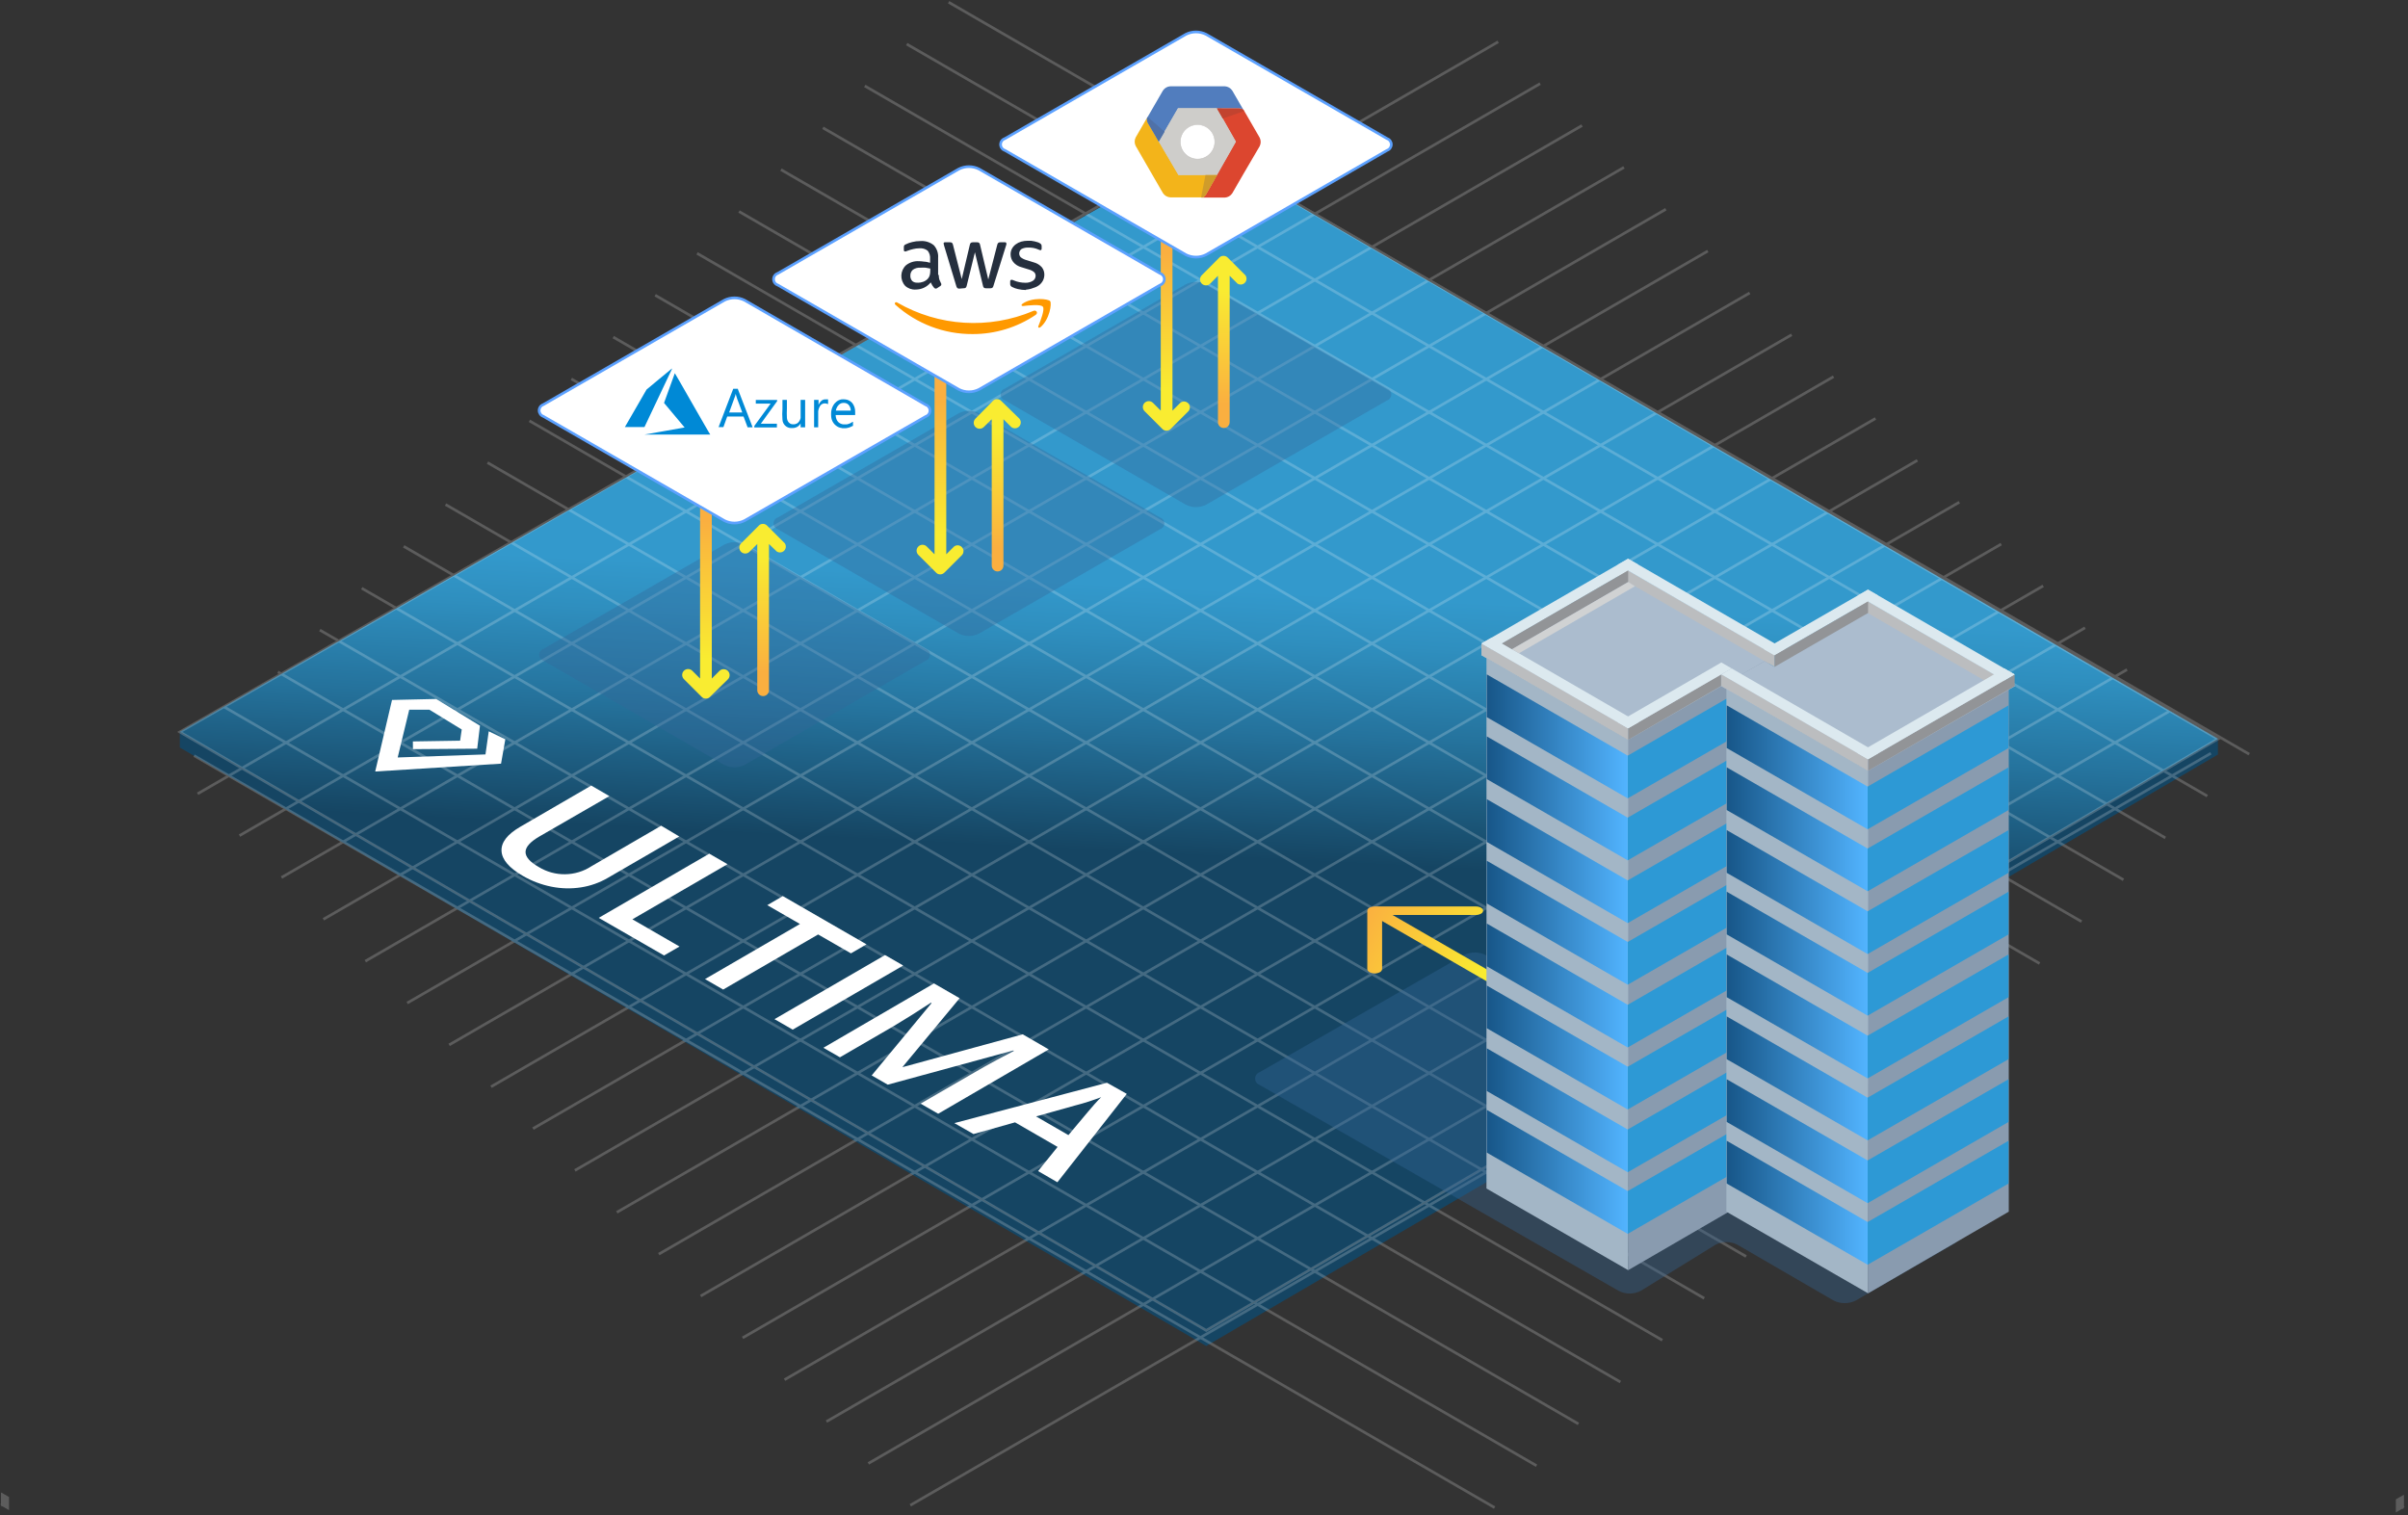 <?xml version="1.0" encoding="UTF-8"?>
<svg width="534px" height="336px" viewBox="0 0 534 336" version="1.1" xmlns="http://www.w3.org/2000/svg" xmlns:xlink="http://www.w3.org/1999/xlink">
    <rect x="0" y="0" width="534" height="336" fill="#333333" stroke="none"/>
    <title>Untima_plane</title>
    <defs>
        <linearGradient x1="51.071%" y1="37.385%" x2="49.159%" y2="59.673%" id="linearGradient-1">
            <stop stop-color="#3399CC" offset="0%"></stop>
            <stop stop-color="#2F8FBF" offset="18%"></stop>
            <stop stop-color="#25739D" offset="52%"></stop>
            <stop stop-color="#164765" offset="98%"></stop>
            <stop stop-color="#154563" offset="100%"></stop>
        </linearGradient>
        <linearGradient x1="50.284%" y1="13.961%" x2="50.284%" y2="80.703%" id="linearGradient-2">
            <stop stop-color="#FAAF40" offset="0%"></stop>
            <stop stop-color="#FABE3C" offset="23%"></stop>
            <stop stop-color="#F9EC31" offset="100%"></stop>
        </linearGradient>
        <linearGradient x1="51.011%" y1="86.035%" x2="51.011%" y2="19.266%" id="linearGradient-3">
            <stop stop-color="#FAAF40" offset="0%"></stop>
            <stop stop-color="#FABE3C" offset="23%"></stop>
            <stop stop-color="#F9EC31" offset="100%"></stop>
        </linearGradient>
        <linearGradient x1="50.66%" y1="13.929%" x2="50.66%" y2="80.652%" id="linearGradient-4">
            <stop stop-color="#FAAF40" offset="0%"></stop>
            <stop stop-color="#FABE3C" offset="23%"></stop>
            <stop stop-color="#F9EC31" offset="100%"></stop>
        </linearGradient>
        <linearGradient x1="50.615%" y1="86.146%" x2="50.615%" y2="19.424%" id="linearGradient-5">
            <stop stop-color="#FAAF40" offset="0%"></stop>
            <stop stop-color="#FABE3C" offset="23%"></stop>
            <stop stop-color="#F9EC31" offset="100%"></stop>
        </linearGradient>
        <linearGradient x1="49.953%" y1="13.961%" x2="49.953%" y2="80.703%" id="linearGradient-6">
            <stop stop-color="#FAAF40" offset="0%"></stop>
            <stop stop-color="#FABE3C" offset="23%"></stop>
            <stop stop-color="#F9EC31" offset="100%"></stop>
        </linearGradient>
        <linearGradient x1="51.059%" y1="85.938%" x2="51.059%" y2="19.192%" id="linearGradient-7">
            <stop stop-color="#FAAF40" offset="0%"></stop>
            <stop stop-color="#FABE3C" offset="23%"></stop>
            <stop stop-color="#F9EC31" offset="100%"></stop>
        </linearGradient>
        <linearGradient x1="-10.902%" y1="29.03%" x2="49.893%" y2="50.904%" id="linearGradient-8">
            <stop stop-color="#FAAF40" offset="0%"></stop>
            <stop stop-color="#FABE3C" offset="15%"></stop>
            <stop stop-color="#F9EC31" offset="62%"></stop>
        </linearGradient>
        <linearGradient x1="0%" y1="50.024%" x2="100%" y2="50.024%" id="linearGradient-9">
            <stop stop-color="#175688" offset="0%"></stop>
            <stop stop-color="#52B4FF" offset="100%"></stop>
        </linearGradient>
        <linearGradient x1="0%" y1="49.976%" x2="100%" y2="49.976%" id="linearGradient-10">
            <stop stop-color="#175688" offset="0%"></stop>
            <stop stop-color="#52B4FF" offset="100%"></stop>
        </linearGradient>
    </defs>
    <g id="Homepage-Rearrangement" stroke="none" stroke-width="1" fill="none" fill-rule="evenodd">
        <g id="Graphics" transform="translate(-146, -657)">
            <g id="Untima_plane" transform="translate(146, 657)">
                <polygon id="Path" fill="#154563" fill-rule="nonzero" points="267.494 295.057 39.875 162.331 39.875 165.782 267.494 298.508 491.852 167.338 491.852 163.888"></polygon>
                <polygon id="Path" fill="url(#linearGradient-1)" fill-rule="nonzero" points="491.852 163.849 266.48 33.133 39.875 162.292 267.494 295.018"></polygon>
                <g id="mesh" opacity="0.2" stroke="#FFFFFF" stroke-width="0.6">
                    <g id="Group">
                        <polygon id="Path" points="531.609 334.897 532.792 334.223 532.792 332.017 531.609 332.692"></polygon>
                        <polygon id="Path" points="532.142 333.859 531.739 334.093 531.739 334.677 532.662 334.158 532.662 334.158"></polygon>
                        <polygon id="Path" points="531.739 332.757 531.739 334.093 532.142 333.859 532.142 332.523 532.012 332.601"></polygon>
                        <polygon id="Path" points="531.739 332.964 531.739 333.898 532.012 333.743 532.012 332.809"></polygon>
                        <polygon id="Path" points="532.662 333.561 532.662 332.238 532.142 332.523 532.142 333.859 532.662 334.158"></polygon>
                        <line x1="43.032" y1="167.585" x2="331.444" y2="334.352" id="Path"></line>
                        <line x1="49.658" y1="156.752" x2="340.747" y2="325.064" id="Path"></line>
                        <line x1="61.624" y1="149.021" x2="350.036" y2="315.788" id="Path"></line>
                        <line x1="70.927" y1="139.732" x2="359.339" y2="306.499" id="Path"></line>
                        <line x1="80.217" y1="130.456" x2="368.629" y2="297.224" id="Path"></line>
                        <line x1="89.52" y1="121.168" x2="377.932" y2="287.935" id="Path"></line>
                        <line x1="98.809" y1="111.892" x2="387.221" y2="278.659" id="Path"></line>
                        <line x1="108.112" y1="102.603" x2="396.524" y2="269.371" id="Path"></line>
                        <line x1="117.402" y1="93.328" x2="405.814" y2="260.095" id="Path"></line>
                        <line x1="126.705" y1="84.039" x2="415.117" y2="250.806" id="Path"></line>
                        <line x1="135.995" y1="74.763" x2="424.407" y2="241.531" id="Path"></line>
                        <line x1="145.297" y1="65.475" x2="433.709" y2="232.242" id="Path"></line>
                        <line x1="154.587" y1="56.186" x2="442.999" y2="222.966" id="Path"></line>
                        <line x1="163.89" y1="46.91" x2="452.302" y2="213.678" id="Path"></line>
                        <line x1="173.18" y1="37.622" x2="461.605" y2="204.389" id="Path"></line>
                        <line x1="182.482" y1="28.346" x2="470.894" y2="195.114" id="Path"></line>
                        <line x1="191.772" y1="19.057" x2="480.197" y2="185.825" id="Path"></line>
                        <line x1="201.075" y1="9.782" x2="489.487" y2="176.549" id="Path"></line>
                        <line x1="210.365" y1="0.493" x2="498.79" y2="167.261" id="Path"></line>
                        <polygon id="Path" points="1.702 334.391 0.52 333.717 0.52 331.498 1.702 332.173"></polygon>
                        <polygon id="Path" points="1.169 333.354 1.572 333.574 1.572 334.171 0.65 333.639 0.65 333.639"></polygon>
                        <polygon id="Path" points="1.572 332.251 1.572 333.574 1.169 333.354 1.169 332.017 1.299 332.095"></polygon>
                        <polygon id="Path" points="1.572 332.445 1.572 333.392 1.299 333.237 1.299 332.29"></polygon>
                        <polygon id="Path" points="0.65 333.055 0.65 331.719 1.169 332.017 1.169 333.354 0.65 333.639"></polygon>
                        <line x1="490.28" y1="167.066" x2="201.868" y2="333.834" id="Path"></line>
                        <line x1="480.977" y1="157.79" x2="192.565" y2="324.558" id="Path"></line>
                        <line x1="471.687" y1="148.502" x2="183.275" y2="315.269" id="Path"></line>
                        <line x1="462.384" y1="139.226" x2="173.972" y2="305.994" id="Path"></line>
                        <line x1="453.094" y1="129.937" x2="164.682" y2="296.705" id="Path"></line>
                        <line x1="443.792" y1="120.662" x2="155.38" y2="287.429" id="Path"></line>
                        <line x1="434.502" y1="111.373" x2="146.09" y2="278.141" id="Path"></line>
                        <line x1="425.199" y1="102.097" x2="136.787" y2="268.865" id="Path"></line>
                        <line x1="415.909" y1="92.809" x2="127.484" y2="259.576" id="Path"></line>
                        <line x1="406.607" y1="83.533" x2="118.195" y2="250.301" id="Path"></line>
                        <line x1="397.317" y1="74.244" x2="108.892" y2="241.012" id="Path"></line>
                        <line x1="388.014" y1="64.969" x2="99.602" y2="231.736" id="Path"></line>
                        <line x1="378.724" y1="55.68" x2="90.299" y2="222.448" id="Path"></line>
                        <line x1="369.421" y1="46.404" x2="81.009" y2="213.172" id="Path"></line>
                        <line x1="360.132" y1="37.116" x2="71.707" y2="203.883" id="Path"></line>
                        <line x1="350.829" y1="27.84" x2="62.417" y2="194.608" id="Path"></line>
                        <line x1="341.539" y1="18.551" x2="53.114" y2="185.319" id="Path"></line>
                        <line x1="332.236" y1="9.276" x2="43.824" y2="176.043" id="Path"></line>
                    </g>
                    <polygon id="Path" points="266.22 32.783 491.852 163.888 267.494 295.057 39.875 162.331"></polygon>
                </g>
                <polygon id="Path" fill="#FFFFFF" fill-rule="nonzero" points="108.385 162.188 112.062 163.952 111.114 169.362 83.205 171.101 86.934 155.235 96.731 155.014 106.436 160.943 105.826 166.041 91.573 166.145 91.56 164.432 102.032 164.264 102.395 161.786 95.211 157.388 90.754 157.388 88.194 167.987 107.658 167.312"></polygon>
                <path d="M249.876,242.595 L234.492,262.197 L230.205,259.719 L234.531,254.361 L225.099,248.912 L215.887,251.507 L211.638,249.081 L245.484,240.13 L249.876,242.595 Z M229.75,247.589 L236.935,251.741 L241.287,246.551 C241.573,246.188 242.041,245.643 242.691,244.917 C243.366,244.19 243.86,243.619 244.198,243.334 C242.522,243.957 240.573,244.631 238.351,245.189 L229.75,247.602" id="Shape" fill="#FFFFFF" fill-rule="nonzero"></path>
                <g id="Group" transform="translate(155.912, 198.486)" fill="#FFFFFF" fill-rule="nonzero">
                    <polygon id="Path" points="36.237 10.949 32.794 12.947 25.518 8.757 4.456 20.977 0.429 18.655 21.49 6.435 14.24 2.257 17.683 0.246"></polygon>
                    <polygon id="Path" points="44.383 15.645 19.879 29.864 15.838 27.542 40.355 13.323"></polygon>
                    <path d="M76.657,34.249 L52.14,48.519 L48.242,46.275 L60.364,39.256 C61.585,38.543 63.196,37.635 65.21,36.545 C67.224,35.455 68.472,34.794 68.926,34.573 L68.796,34.482 L40.953,42.071 L37.393,40.022 L50.672,23.974 L50.529,23.896 C47.688,25.764 44.933,27.494 42.265,29.085 L30.351,36 L26.687,33.885 L51.204,19.615 L56.895,22.897 L44.227,38.154 L44.344,38.154 L70.888,30.902 L76.657,34.249 Z" id="Path"></path>
                </g>
                <path d="M150.624,185.514 L134.76,194.711 C132.934,195.771 130.924,196.48 128.836,196.8 C126.678,197.13 124.48,197.082 122.339,196.657 C120.085,196.214 117.92,195.398 115.934,194.244 C112.881,192.48 111.308,190.625 111.218,188.718 C111.127,186.811 112.517,185.034 115.31,183.399 L131.109,174.227 L135.124,176.562 L119.611,185.514 C117.584,186.694 116.571,187.836 116.545,188.925 C116.519,190.015 117.493,191.157 119.455,192.272 C123.054,194.486 127.61,194.425 131.148,192.117 L146.623,183.126 L150.624,185.514 Z" id="Path" fill="#FFFFFF" fill-rule="nonzero"></path>
                <polygon id="Path" fill="#FFFFFF" fill-rule="nonzero" points="161.317 191.663 140.243 203.883 150.689 209.916 147.259 211.901 132.772 203.559 157.29 189.328"></polygon>
                <g id="Group" opacity="0.37" style="mix-blend-mode: multiply;" transform="translate(220.876, 62.27)" fill="#336699" fill-rule="nonzero">
                    <path d="M46.592,49.661 C45.179,50.375 43.509,50.375 42.096,49.661 L1.962,26.517 C1.397,26.336 1.014,25.812 1.014,25.219 C1.014,24.627 1.397,24.103 1.962,23.922 L42.096,0.778 C43.509,0.064 45.179,0.064 46.592,0.778 L86.739,23.922 C87.291,24.116 87.66,24.636 87.66,25.219 C87.66,25.803 87.291,26.323 86.739,26.517 L46.592,49.661 Z" id="Path"></path>
                </g>
                <g id="Group" opacity="0.37" style="mix-blend-mode: multiply;" transform="translate(171.504, 90.811)" fill="#336699" fill-rule="nonzero">
                    <path d="M45.617,49.699 C44.204,50.414 42.535,50.414 41.122,49.699 L0.987,26.556 C0.423,26.375 0.039,25.851 0.039,25.258 C0.039,24.666 0.423,24.142 0.987,23.961 L41.122,0.83 C42.535,0.116 44.204,0.116 45.617,0.83 L85.752,23.961 C86.317,24.142 86.7,24.666 86.7,25.258 C86.7,25.851 86.317,26.375 85.752,26.556 L45.617,49.699 Z" id="Path"></path>
                </g>
                <g id="Group" opacity="0.37" style="mix-blend-mode: multiply;" transform="translate(119.533, 119.351)" fill="#336699" fill-rule="nonzero">
                    <path d="M45.591,50.296 C44.178,51.011 42.509,51.011 41.096,50.296 L0.948,27.165 C0.397,26.972 0.028,26.452 0.028,25.868 C0.028,25.284 0.397,24.764 0.948,24.571 L41.096,1.427 C42.509,0.713 44.178,0.713 45.591,1.427 L85.752,24.571 C86.317,24.751 86.7,25.276 86.7,25.868 C86.7,26.46 86.317,26.985 85.752,27.165 L45.591,50.296 Z" id="Path"></path>
                </g>
                <path d="M261.738,89.345 L260.01,91.07 L260.01,51.088 C260.01,50.371 259.428,49.79 258.711,49.79 C257.993,49.79 257.411,50.371 257.411,51.088 C257.411,53.254 257.411,82.897 257.411,85.064 L257.411,91.07 C256.84,90.499 256.268,89.916 255.683,89.345 C255.17,88.833 254.338,88.833 253.825,89.345 C253.312,89.857 253.312,90.688 253.825,91.2 L257.801,95.17 L257.801,95.17 L257.801,95.17 C258.024,95.394 258.33,95.516 258.646,95.507 L258.737,95.507 C259.048,95.51 259.347,95.388 259.568,95.17 L259.568,95.17 L259.568,95.17 L263.544,91.2 C263.994,90.692 263.975,89.923 263.502,89.437 C263.028,88.95 262.26,88.91 261.738,89.345 Z" id="Path" fill="url(#linearGradient-2)" fill-rule="nonzero"></path>
                <g id="Group" opacity="0.37" style="mix-blend-mode: multiply;" transform="translate(278.044, 210.162)" fill="#336699" fill-rule="nonzero">
                    <path d="M133.513,78.253 C131.958,79.045 130.117,79.045 128.563,78.253 L107.268,65.903 C105.735,65.098 103.903,65.098 102.369,65.903 L85.882,76.074 C84.357,76.903 82.521,76.932 80.971,76.151 L1.299,30.461 C0.695,30.249 0.29,29.68 0.29,29.04 C0.29,28.4 0.695,27.831 1.299,27.619 L46.54,1.674 C48.088,0.875 49.929,0.875 51.477,1.674 L155.107,62.906 C155.712,63.131 156.113,63.708 156.113,64.352 C156.113,64.997 155.712,65.574 155.107,65.799 L133.513,78.253 Z" id="Path"></path>
                </g>
                <path d="M267.468,56.484 C266.055,57.199 264.385,57.199 262.972,56.484 L222.838,33.341 C222.273,33.16 221.89,32.636 221.89,32.043 C221.89,31.451 222.273,30.927 222.838,30.746 L262.972,7.615 C264.385,6.901 266.055,6.901 267.468,7.615 L307.615,30.746 C308.167,30.94 308.536,31.46 308.536,32.043 C308.536,32.627 308.167,33.147 307.615,33.341 L267.468,56.484 Z" id="Path" fill="#FFFFFF" fill-rule="nonzero"></path>
                <path d="M267.468,56.484 C266.055,57.199 264.385,57.199 262.972,56.484 L222.838,33.341 C222.273,33.16 221.89,32.636 221.89,32.043 C221.89,31.451 222.273,30.927 222.838,30.746 L262.972,7.615 C264.385,6.901 266.055,6.901 267.468,7.615 L307.615,30.746 C308.167,30.94 308.536,31.46 308.536,32.043 C308.536,32.627 308.167,33.147 307.615,33.341 L267.468,56.484 Z" id="Path" stroke="#5CA1FF" stroke-width="0.59"></path>
                <polygon id="Path" fill="#CECDCA" fill-rule="nonzero" points="260.504 39.892 255.592 31.408 260.504 22.923 270.3 22.923 275.211 31.408 270.3 39.892"></polygon>
                <path d="M261.335,38.815 L256.97,31.382 L254.579,27.243 C254.404,26.903 254.328,26.521 254.358,26.141 L251.851,30.474 C251.551,31.07 251.551,31.772 251.851,32.368 L257.892,42.824 C258.257,43.38 258.864,43.732 259.529,43.771 L266.727,43.771 C267.007,43.613 267.239,43.385 267.403,43.109 L269.871,38.763 L261.335,38.815 Z" id="Path" fill="#F3B41A" fill-rule="nonzero"></path>
                <polygon id="Path" fill="#DC462F" fill-rule="nonzero" points="279.304 30.525 273.262 20.082 275.718 24.324"></polygon>
                <path d="M279.343,30.525 L275.757,24.324 C275.462,24.134 275.121,24.026 274.77,24.013 L269.858,24.013 L274.068,31.421 L269.871,38.815 L267.403,43.161 C267.239,43.437 267.007,43.665 266.727,43.823 L271.612,43.823 C272.281,43.783 272.892,43.433 273.262,42.876 L275.666,38.711 L279.343,32.432 C279.646,31.833 279.646,31.125 279.343,30.525 L279.343,30.525 Z" id="Path" fill="#DC462F" fill-rule="nonzero"></path>
                <path d="M273.262,20.082 C272.892,19.525 272.281,19.174 271.612,19.135 L259.529,19.135 C258.864,19.174 258.257,19.526 257.892,20.082 L254.358,26.192 C254.328,26.573 254.404,26.955 254.579,27.295 L256.97,31.382 L261.231,24.013 L274.731,24.013 C275.082,24.026 275.423,24.134 275.718,24.324 L273.262,20.082 Z" id="Path" fill="#517DBE" fill-rule="nonzero"></path>
                <polygon id="Path" fill="#CECDCA" fill-rule="nonzero" points="256.97 31.382 261.335 38.815 269.871 38.815 274.068 31.421 269.858 24.013 261.231 24.013"></polygon>
                <path d="M254.514,25.946 L254.358,26.218 C254.321,26.6 254.398,26.983 254.579,27.321 L256.97,31.408 L258.269,29.202 L254.514,25.946 Z" id="Path" fill="#4F71A8" fill-rule="nonzero"></path>
                <path d="M275.874,24.649 L275.718,24.363 C275.423,24.172 275.082,24.065 274.731,24.052 L269.858,24.052 L271.158,26.283 L275.874,24.649 Z" id="Path" fill="#C2432F" fill-rule="nonzero"></path>
                <path d="M266.35,43.823 L266.766,43.823 C267.052,43.669 267.29,43.44 267.455,43.161 L269.923,38.815 L267.325,38.815 L266.35,43.823 Z" id="Path" fill="#D09C2A" fill-rule="nonzero"></path>
                <path d="M265.571,35.274 C263.461,35.274 261.751,33.566 261.751,31.459 C261.751,29.353 263.461,27.645 265.571,27.645 C267.68,27.645 269.391,29.353 269.391,31.459 C269.384,33.563 267.677,35.266 265.571,35.274 L265.571,35.274 Z" id="Path" fill="#FFFFFF" fill-rule="nonzero"></path>
                <path d="M265.571,27.697 C267.652,27.697 269.339,29.382 269.339,31.459 C269.339,33.537 267.652,35.222 265.571,35.222 C263.49,35.222 261.803,33.537 261.803,31.459 C261.803,29.382 263.49,27.697 265.571,27.697 M265.571,27.594 C263.418,27.594 261.673,29.336 261.673,31.485 C261.673,33.635 263.418,35.377 265.571,35.377 C267.724,35.377 269.469,33.635 269.469,31.485 C269.469,29.336 267.724,27.594 265.571,27.594 L265.571,27.594 Z" id="Shape" fill="#C9C7C5" fill-rule="nonzero"></path>
                <path d="M274.419,62.893 L272.691,61.168 L272.691,67.174 C272.691,69.341 272.691,91.459 272.691,93.626 C272.691,94.342 272.109,94.923 271.392,94.923 C270.674,94.923 270.092,94.342 270.092,93.626 L270.092,67.174 C270.092,65.176 270.092,63.178 270.092,61.168 L268.377,62.906 C267.861,63.422 267.023,63.422 266.506,62.906 C265.99,62.39 265.99,61.554 266.506,61.038 L270.443,57.081 L270.443,57.081 L270.443,57.081 C270.667,56.867 270.965,56.747 271.275,56.744 L271.366,56.744 C271.679,56.751 271.978,56.871 272.21,57.081 L272.21,57.081 L272.21,57.081 L276.186,61.051 C276.551,61.558 276.502,62.254 276.069,62.705 C275.636,63.156 274.942,63.235 274.419,62.893 L274.419,62.893 Z" id="Path" fill="url(#linearGradient-3)" fill-rule="nonzero"></path>
                <path d="M211.573,121.206 C211.001,121.777 210.417,122.348 209.845,122.932 L209.845,116.925 C209.845,114.759 209.845,85.103 209.845,82.949 C209.845,82.233 209.263,81.652 208.546,81.652 C207.828,81.652 207.247,82.233 207.247,82.949 L207.247,122.932 C206.662,122.361 206.09,121.79 205.519,121.206 C205.005,120.691 204.171,120.688 203.654,121.2 C203.137,121.712 203.135,122.546 203.648,123.062 L207.623,127.031 L207.623,127.031 L207.623,127.031 C207.843,127.253 208.142,127.379 208.455,127.382 L208.559,127.382 C208.869,127.368 209.164,127.244 209.39,127.031 L209.39,127.031 L213.366,123.062 C213.787,122.553 213.758,121.81 213.299,121.335 C212.84,120.86 212.097,120.805 211.573,121.206 L211.573,121.206 Z" id="Path" fill="url(#linearGradient-4)" fill-rule="nonzero"></path>
                <path d="M224.254,94.703 L222.526,92.977 C222.526,94.975 222.526,96.973 222.526,98.971 L222.526,125.436 C222.526,126.152 221.944,126.733 221.227,126.733 C220.509,126.733 219.927,126.152 219.927,125.436 C219.927,123.269 219.927,101.137 219.927,98.984 L219.927,92.977 L218.173,94.703 C217.66,95.215 216.829,95.215 216.315,94.703 C215.802,94.19 215.802,93.36 216.315,92.848 L220.213,88.878 L220.213,88.878 L220.213,88.878 C220.435,88.658 220.733,88.533 221.045,88.528 L221.149,88.528 C221.461,88.519 221.763,88.641 221.98,88.865 L221.98,88.865 L221.98,88.865 L225.969,92.757 C226.471,93.238 226.504,94.028 226.044,94.549 C225.585,95.071 224.796,95.138 224.254,94.703 Z" id="Path" fill="url(#linearGradient-5)" fill-rule="nonzero"></path>
                <path d="M159.576,148.761 C159.005,149.345 158.42,149.916 157.848,150.486 L157.848,144.48 C157.848,142.326 157.848,112.67 157.848,110.504 C157.848,109.787 157.267,109.206 156.549,109.206 C155.831,109.206 155.25,109.787 155.25,110.504 L155.25,144.48 C155.25,146.491 155.25,148.489 155.25,150.486 L153.522,148.761 C153.009,148.249 152.177,148.249 151.664,148.761 C151.151,149.273 151.151,150.104 151.664,150.616 L155.64,154.586 L155.64,154.586 L155.64,154.586 C155.863,154.809 156.168,154.931 156.484,154.924 L156.575,154.924 C156.886,154.926 157.185,154.804 157.407,154.586 L157.407,154.586 L157.407,154.586 L161.382,150.694 C161.917,150.196 161.946,149.36 161.447,148.826 C160.949,148.292 160.111,148.263 159.576,148.761 Z" id="Path" fill="url(#linearGradient-6)" fill-rule="nonzero"></path>
                <path d="M172.257,122.309 L170.529,120.649 C170.529,122.659 170.529,124.657 170.529,126.655 L170.529,153.081 C170.529,153.798 169.947,154.378 169.23,154.378 C168.512,154.378 167.931,153.798 167.931,153.081 L167.931,120.649 L166.203,122.374 C165.69,122.89 164.855,122.893 164.338,122.381 C163.822,121.868 163.819,121.035 164.332,120.519 L168.307,116.536 L168.307,116.536 L168.307,116.536 C168.527,116.314 168.826,116.188 169.139,116.186 L169.243,116.186 C169.555,116.191 169.853,116.317 170.074,116.536 L170.074,116.536 L174.05,120.506 C174.391,121.019 174.324,121.7 173.889,122.137 C173.455,122.573 172.773,122.646 172.257,122.309 L172.257,122.309 Z" id="Path" fill="url(#linearGradient-7)" fill-rule="nonzero"></path>
                <path d="M165.124,115.459 C163.711,116.174 162.042,116.174 160.629,115.459 L120.481,92.329 C119.93,92.135 119.561,91.615 119.561,91.031 C119.561,90.448 119.93,89.928 120.481,89.734 L160.629,66.59 C162.042,65.876 163.711,65.876 165.124,66.59 L205.285,89.773 C205.85,89.954 206.233,90.478 206.233,91.07 C206.233,91.663 205.85,92.187 205.285,92.368 L165.124,115.459 Z" id="Path" fill="#FFFFFF" fill-rule="nonzero"></path>
                <path d="M165.124,115.459 C163.711,116.174 162.042,116.174 160.629,115.459 L120.481,92.329 C119.93,92.135 119.561,91.615 119.561,91.031 C119.561,90.448 119.93,89.928 120.481,89.734 L160.629,66.59 C162.042,65.876 163.711,65.876 165.124,66.59 L205.285,89.773 C205.85,89.954 206.233,90.478 206.233,91.07 C206.233,91.663 205.85,92.187 205.285,92.368 L165.124,115.459 Z" id="Path" stroke="#5CA1FF" stroke-width="0.59"></path>
                <g id="layer1" transform="translate(137.723, 81.73)" fill="#0089D6" fill-rule="nonzero">
                    <g id="layer1-1">
                        <path d="M9.615,13.868 L14.097,13.077 L14.097,13.077 L11.836,10.378 L9.537,7.628 C9.537,7.628 11.914,1.064 11.927,1.038 C11.94,1.012 13.551,3.827 15.825,7.81 C17.982,11.546 19.723,14.621 19.788,14.646 L19.788,14.646 L5.197,14.646 L9.615,13.868 Z M37.731,13.206 C36.682,13.193 35.83,12.359 35.795,11.312 C35.731,10.522 35.731,9.728 35.795,8.938 L35.795,6.954 L36.782,6.954 L36.782,8.874 C36.747,9.556 36.747,10.24 36.782,10.923 C36.802,11.316 36.953,11.691 37.211,11.987 C37.395,12.18 37.637,12.307 37.9,12.35 C38.12,12.376 38.342,12.376 38.562,12.35 C38.848,12.294 39.11,12.154 39.316,11.948 C39.568,11.674 39.742,11.338 39.823,10.975 L39.823,10.845 L39.823,6.954 L40.823,6.954 L40.823,13.038 L39.823,13.038 L39.823,12.078 C39.823,12.078 39.823,12.078 39.823,12.169 C39.64,12.491 39.376,12.76 39.056,12.947 C38.656,13.152 38.205,13.238 37.757,13.194 L37.731,13.206 Z M49.06,13.206 C48.65,13.179 48.252,13.05 47.904,12.83 C47.151,12.355 46.669,11.551 46.605,10.664 C46.573,10.297 46.573,9.928 46.605,9.561 C46.679,8.919 46.926,8.31 47.319,7.797 C47.449,7.641 47.593,7.498 47.748,7.369 C48.066,7.112 48.44,6.935 48.84,6.85 C49.133,6.81 49.43,6.81 49.723,6.85 C50.329,6.902 50.889,7.191 51.282,7.654 C51.702,8.201 51.926,8.872 51.919,9.561 L51.919,10.314 L47.592,10.314 L47.592,10.378 C47.602,10.69 47.668,10.998 47.787,11.286 C47.888,11.527 48.038,11.744 48.229,11.922 C48.534,12.189 48.916,12.352 49.32,12.389 C49.558,12.408 49.797,12.408 50.035,12.389 C50.506,12.31 50.952,12.118 51.334,11.831 L51.438,11.831 C51.447,11.978 51.447,12.126 51.438,12.272 L51.438,12.739 L51.334,12.739 C50.889,13.003 50.393,13.171 49.879,13.232 C49.576,13.252 49.272,13.252 48.969,13.232 L49.06,13.206 Z M50.944,9.315 C50.944,8.834 50.763,8.371 50.438,8.017 C50.228,7.815 49.96,7.683 49.671,7.641 C49.477,7.615 49.28,7.615 49.086,7.641 C48.776,7.696 48.49,7.845 48.268,8.069 C48.027,8.31 47.845,8.603 47.735,8.925 C47.69,9.061 47.655,9.2 47.631,9.341 L47.631,9.341 L50.944,9.341 L50.944,9.315 Z M21.62,13.025 C21.62,13.025 22.36,11.092 23.244,8.757 L24.881,4.489 L25.92,4.489 L25.92,4.592 C26.063,4.943 29.182,13.038 29.182,13.038 L28.064,13.038 L27.622,11.844 L27.168,10.651 L23.543,10.651 L23.543,10.651 C23.543,10.651 23.335,11.209 23.114,11.844 L22.698,12.999 L22.14,12.999 C21.958,13.017 21.775,13.017 21.594,12.999 L21.62,13.025 Z M26.882,9.743 C26.882,9.743 26.57,8.912 26.206,7.914 C25.894,7.17 25.629,6.407 25.414,5.63 C25.414,5.488 25.414,5.488 25.414,5.63 C25.394,5.767 25.364,5.901 25.323,6.032 C25.323,6.032 24.998,6.954 24.634,7.939 L23.972,9.743 L26.934,9.743 L26.882,9.743 Z M29.558,12.882 L29.558,12.726 L31.364,10.249 L33.17,7.784 L29.883,7.784 L29.883,6.966 L34.613,6.966 L34.613,7.239 L32.807,9.73 L31.001,12.234 L34.561,12.234 L34.561,13.064 L29.545,13.064 L29.558,12.882 Z M42.811,13.038 C42.811,13.038 42.811,11.663 42.811,9.976 L42.811,6.954 L43.798,6.954 L43.798,7.576 C43.798,7.926 43.798,8.199 43.798,8.199 L43.798,8.082 C43.914,7.757 44.106,7.463 44.357,7.226 C44.566,7.015 44.841,6.882 45.137,6.85 C45.244,6.834 45.354,6.834 45.461,6.85 C45.611,6.819 45.766,6.819 45.916,6.85 L45.916,6.85 L45.916,7.862 L45.799,7.862 C45.594,7.761 45.365,7.716 45.137,7.732 C45.003,7.73 44.87,7.757 44.747,7.81 C44.491,7.908 44.272,8.085 44.123,8.316 C43.905,8.675 43.768,9.078 43.72,9.496 C43.72,9.574 43.72,10.158 43.72,11.325 L43.72,13.038 L42.876,13.038 L42.811,13.038 Z M0.819,13.038 L3.235,8.861 L5.652,4.67 L8.471,2.322 L11.291,0 L11.291,0.104 C11.291,0.104 9.874,3.114 8.224,6.59 L5.197,12.973 L0.832,12.973 L0.819,13.038 Z" id="path21"></path>
                    </g>
                </g>
                <path d="M217.121,86.361 C215.708,87.075 214.039,87.075 212.626,86.361 L172.491,63.217 C171.926,63.037 171.543,62.512 171.543,61.92 C171.543,61.328 171.926,60.803 172.491,60.623 L212.626,37.492 C214.039,36.778 215.708,36.778 217.121,37.492 L257.255,60.623 C257.82,60.803 258.204,61.328 258.204,61.92 C258.204,62.512 257.82,63.037 257.255,63.217 L217.121,86.361 Z" id="Path" fill="#FFFFFF" fill-rule="nonzero"></path>
                <path d="M217.121,86.361 C215.708,87.075 214.039,87.075 212.626,86.361 L172.491,63.217 C171.926,63.037 171.543,62.512 171.543,61.92 C171.543,61.328 171.926,60.803 172.491,60.623 L212.626,37.492 C214.039,36.778 215.708,36.778 217.121,37.492 L257.255,60.623 C257.82,60.803 258.204,61.328 258.204,61.92 C258.204,62.512 257.82,63.037 257.255,63.217 L217.121,86.361 Z" id="Path" stroke="#5CA1FF" stroke-width="0.59"></path>
                <path d="M208.182,60.973 C208.176,61.319 208.219,61.664 208.312,61.998 C208.416,62.278 208.537,62.551 208.676,62.815 C208.731,62.895 208.758,62.991 208.754,63.088 C208.738,63.225 208.662,63.349 208.546,63.425 L207.818,63.905 C207.733,63.971 207.628,64.008 207.519,64.009 C207.387,64.002 207.262,63.947 207.169,63.853 C207.015,63.683 206.876,63.501 206.753,63.308 L206.402,62.634 C205.579,63.651 204.334,64.235 203.024,64.216 C202.176,64.264 201.346,63.964 200.724,63.386 C199.529,62.066 199.615,60.033 200.919,58.819 C201.719,58.189 202.721,57.871 203.739,57.924 C204.148,57.928 204.556,57.963 204.96,58.028 C205.376,58.028 205.817,58.171 206.259,58.275 L206.259,57.431 C206.32,56.776 206.13,56.122 205.726,55.602 C205.195,55.19 204.525,54.999 203.855,55.07 C203.418,55.068 202.981,55.121 202.556,55.226 C202.113,55.32 201.678,55.45 201.257,55.615 L200.867,55.758 L200.672,55.758 C200.516,55.758 200.438,55.641 200.438,55.395 L200.438,54.837 C200.428,54.698 200.455,54.559 200.516,54.435 C200.602,54.329 200.714,54.249 200.841,54.201 C201.299,53.969 201.783,53.795 202.283,53.682 C202.868,53.529 203.472,53.455 204.076,53.462 C205.164,53.371 206.245,53.706 207.091,54.396 C207.781,55.164 208.125,56.182 208.039,57.211 L208.039,60.973 L208.182,60.973 Z M203.518,62.711 C203.921,62.709 204.32,62.639 204.7,62.504 C205.12,62.359 205.496,62.109 205.791,61.777 C205.976,61.564 206.109,61.311 206.181,61.038 C206.265,60.712 206.305,60.376 206.298,60.039 L206.298,59.559 C205.96,59.481 205.609,59.416 205.246,59.364 C204.887,59.339 204.526,59.339 204.167,59.364 C203.56,59.31 202.953,59.471 202.452,59.818 C202.073,60.14 201.862,60.619 201.881,61.116 C201.851,61.564 202.006,62.004 202.309,62.335 C202.646,62.613 203.084,62.74 203.518,62.685 L203.518,62.711 Z M212.742,64.009 C212.59,64.024 212.437,63.982 212.314,63.892 C212.189,63.768 212.103,63.61 212.067,63.438 L209.364,54.486 C209.313,54.335 209.278,54.178 209.26,54.019 C209.248,53.943 209.272,53.865 209.325,53.809 C209.379,53.752 209.456,53.725 209.533,53.734 L210.664,53.734 C210.824,53.719 210.985,53.76 211.118,53.851 C211.234,53.978 211.31,54.136 211.339,54.305 L213.275,61.894 L215.068,54.305 C215.089,54.133 215.167,53.973 215.289,53.851 C215.425,53.767 215.584,53.726 215.744,53.734 L216.666,53.734 C216.827,53.719 216.988,53.76 217.121,53.851 C217.246,53.972 217.324,54.132 217.342,54.305 L219.161,61.985 L221.149,54.305 C221.179,54.133 221.26,53.975 221.383,53.851 C221.514,53.767 221.669,53.726 221.824,53.734 L222.89,53.734 C222.968,53.726 223.045,53.753 223.101,53.809 C223.156,53.864 223.184,53.942 223.176,54.019 C223.182,54.084 223.182,54.149 223.176,54.214 C223.154,54.312 223.124,54.407 223.085,54.499 L220.317,63.36 C220.287,63.532 220.206,63.69 220.083,63.814 C219.951,63.896 219.797,63.937 219.642,63.931 L218.654,63.931 C218.494,63.946 218.333,63.905 218.199,63.814 C218.075,63.688 217.997,63.523 217.979,63.347 L216.199,55.952 L214.38,63.36 C214.347,63.528 214.271,63.685 214.159,63.814 C214.02,63.903 213.855,63.944 213.691,63.931 L212.742,64.009 Z M227.515,64.32 C226.92,64.316 226.328,64.247 225.748,64.112 C225.295,64.018 224.858,63.861 224.449,63.645 C224.302,63.581 224.18,63.472 224.098,63.334 C224.048,63.233 224.021,63.122 224.02,63.01 L224.02,62.426 C224.02,62.179 224.111,62.063 224.293,62.063 C224.357,62.05 224.424,62.05 224.488,62.063 L224.787,62.179 C225.204,62.361 225.639,62.495 226.086,62.582 C226.514,62.666 226.949,62.709 227.385,62.711 C227.975,62.731 228.558,62.577 229.061,62.27 C229.433,62.032 229.658,61.622 229.659,61.181 C229.667,60.882 229.555,60.592 229.347,60.376 C229.013,60.091 228.617,59.886 228.191,59.779 L226.528,59.261 C225.802,59.082 225.155,58.672 224.683,58.093 C224.315,57.617 224.114,57.034 224.111,56.432 C224.1,55.98 224.208,55.533 224.423,55.135 C224.627,54.763 224.911,54.439 225.254,54.188 C225.613,53.918 226.018,53.716 226.45,53.591 C226.919,53.459 227.404,53.394 227.892,53.397 C228.147,53.377 228.403,53.377 228.659,53.397 C228.912,53.425 229.164,53.469 229.412,53.526 C229.633,53.572 229.85,53.632 230.062,53.708 C230.232,53.752 230.394,53.822 230.542,53.916 C230.682,53.979 230.803,54.078 230.893,54.201 C230.966,54.313 231.002,54.444 230.997,54.577 L230.997,55.109 C230.997,55.356 230.906,55.485 230.737,55.485 C230.582,55.467 230.432,55.419 230.296,55.343 C229.601,55.036 228.847,54.886 228.087,54.902 C227.558,54.875 227.03,54.982 226.554,55.213 C226.256,55.412 226.062,55.733 226.025,56.089 C225.987,56.444 226.109,56.798 226.359,57.055 C226.742,57.356 227.185,57.573 227.658,57.691 L229.282,58.197 C229.973,58.376 230.594,58.761 231.062,59.299 C231.415,59.761 231.603,60.327 231.595,60.908 C231.595,61.358 231.493,61.801 231.296,62.205 C231.09,62.595 230.807,62.939 230.465,63.217 C230.077,63.512 229.636,63.728 229.165,63.853 C228.64,64.072 228.083,64.203 227.515,64.242 L227.515,64.32 Z" id="Shape" fill="#252F3E" fill-rule="nonzero"></path>
                <path d="M229.685,69.821 C225.553,72.619 220.671,74.107 215.679,74.089 C209.369,74.127 203.273,71.814 198.58,67.602 C198.23,67.278 198.58,66.85 198.97,67.096 C208.172,72.407 219.337,73.098 229.126,68.964 C229.763,68.653 230.309,69.354 229.685,69.821 Z M231.27,68.03 C230.789,67.408 228.074,67.732 226.853,67.875 C226.476,67.875 226.424,67.602 226.762,67.356 C228.918,65.851 232.465,66.279 232.881,66.785 C233.297,67.291 232.764,70.845 230.75,72.545 C230.439,72.804 230.14,72.675 230.27,72.324 C230.724,71.196 231.738,68.627 231.27,68.03 Z" id="Shape" fill="#FF9900" fill-rule="nonzero"></path>
                <path d="M303.211,201.976 C303.237,201.681 303.42,201.423 303.691,201.302 L303.886,201.211 C304.196,201.086 304.527,201.024 304.861,201.029 L305.03,201.029 L327.273,201.029 C328.183,201.029 328.91,201.457 328.897,201.976 C328.87,202.268 328.685,202.521 328.416,202.638 C328.067,202.831 327.673,202.929 327.273,202.923 L308.811,202.923 L386.039,247.498 C386.676,247.862 386.676,248.471 386.039,248.796 C385.491,249.066 384.866,249.135 384.272,248.99 C384.087,248.943 383.908,248.873 383.739,248.783 L306.498,204.259 L306.498,214.923 C306.464,215.222 306.277,215.482 306.004,215.611 C305.656,215.795 305.267,215.889 304.874,215.883 C304.655,215.879 304.438,215.853 304.224,215.805 C303.626,215.663 303.224,215.325 303.211,214.936 L303.211,201.976 Z" id="Path" fill="url(#linearGradient-8)" fill-rule="nonzero"></path>
                <polygon id="Path" fill="#899BAF" fill-rule="nonzero" points="392.263 263.585 361.067 281.695 360.846 164.03 392.263 145.907"></polygon>
                <polygon id="Path" fill="#A3B6C6" fill-rule="nonzero" points="329.638 263.585 361.067 281.695 361.067 164.03 329.638 145.907"></polygon>
                <polygon id="Path" fill="#2D99D5" fill-rule="nonzero" points="392.211 159.049 360.963 177.055 360.963 167.585 392.211 149.565"></polygon>
                <polygon id="Path" fill="#2D99D5" fill-rule="nonzero" points="392.211 172.787 360.963 190.806 360.963 181.336 392.211 163.317"></polygon>
                <polygon id="Path" fill="#2D99D5" fill-rule="nonzero" points="392.211 186.72 360.963 204.726 360.963 195.256 392.211 177.237"></polygon>
                <polygon id="Path" fill="#2D99D5" fill-rule="nonzero" points="392.211 200.368 360.963 218.387 360.963 208.904 392.211 190.897"></polygon>
                <polygon id="Path" fill="#2D99D5" fill-rule="nonzero" points="392.211 214.301 360.963 232.307 360.963 222.837 392.211 204.817"></polygon>
                <polygon id="Path" fill="#2D99D5" fill-rule="nonzero" points="392.211 228.039 360.963 246.058 360.963 236.575 392.211 218.569"></polygon>
                <polygon id="Path" fill="#2D99D5" fill-rule="nonzero" points="392.211 241.959 360.963 259.978 360.963 250.495 392.211 232.489"></polygon>
                <polygon id="Path" fill="#2D99D5" fill-rule="nonzero" points="392.211 255.619 360.963 273.639 360.963 264.156 392.211 246.149"></polygon>
                <polygon id="Path" fill="url(#linearGradient-9)" fill-rule="nonzero" points="329.716 159.049 360.963 177.055 360.963 167.585 329.716 149.565"></polygon>
                <polygon id="Path" fill="url(#linearGradient-10)" fill-rule="nonzero" points="329.716 172.787 360.963 190.806 360.963 181.336 329.716 163.317"></polygon>
                <polygon id="Path" fill="url(#linearGradient-9)" fill-rule="nonzero" points="329.716 186.72 360.963 204.726 360.963 195.256 329.716 177.237"></polygon>
                <polygon id="Path" fill="url(#linearGradient-10)" fill-rule="nonzero" points="329.716 200.368 360.963 218.387 360.963 208.904 329.716 190.897"></polygon>
                <polygon id="Path" fill="url(#linearGradient-9)" fill-rule="nonzero" points="329.716 214.301 360.963 232.307 360.963 222.837 329.716 204.817"></polygon>
                <polygon id="Path" fill="url(#linearGradient-10)" fill-rule="nonzero" points="329.716 228.039 360.963 246.058 360.963 236.575 329.716 218.569"></polygon>
                <polygon id="Path" fill="url(#linearGradient-10)" fill-rule="nonzero" points="329.716 241.959 360.963 259.978 360.963 250.495 329.716 232.489"></polygon>
                <polygon id="Path" fill="url(#linearGradient-10)" fill-rule="nonzero" points="329.716 255.619 360.963 273.639 360.963 264.156 329.716 246.149"></polygon>
                <polygon id="Path" fill="#ABBCCE" fill-rule="nonzero" points="361.067 164.082 328.468 145.297 361.067 126.512 393.653 145.297"></polygon>
                <polygon id="Path" fill="#BBBDBF" fill-rule="nonzero" points="328.52 145.284 361.015 164.082 361.015 161.514 328.52 142.716"></polygon>
                <polygon id="Path" fill="#BBBDBF" fill-rule="nonzero" points="358.767 127.81 393.523 147.905 393.523 145.336 358.767 125.241"></polygon>
                <polygon id="Path" fill="#929497" fill-rule="nonzero" points="381.674 152.134 361.067 164.082 361.067 161.514 381.674 149.565"></polygon>
                <polygon id="Path" fill="#DCE9EF" fill-rule="nonzero" points="361.015 161.514 328.52 142.703 330.807 141.392 363.315 160.203"></polygon>
                <polygon id="Path" fill="#DCE9EF" fill-rule="nonzero" points="330.807 144.039 363.315 125.228 361.015 123.918 328.52 142.716"></polygon>
                <polygon id="Path" fill="#DCE9EF" fill-rule="nonzero" points="361.067 161.514 384.012 148.242 381.726 146.919 358.767 160.203"></polygon>
                <polygon id="Path" fill="#DCE9EF" fill-rule="nonzero" points="393.575 145.362 358.767 125.228 361.067 123.918 395.862 144.039"></polygon>
                <polygon id="Path" fill="#929497" fill-rule="nonzero" points="361.067 129.081 335.303 143.987 333.081 142.703 361.067 126.512"></polygon>
                <polygon id="Path" fill="#D0D2D3" fill-rule="nonzero" style="mix-blend-mode: multiply;" points="361.067 129.081 335.303 143.987 336.849 144.882 362.574 130.015"></polygon>
                <polygon id="Path" fill="#899BAF" fill-rule="nonzero" points="445.468 268.722 414.272 286.832 414.051 170.88 445.468 152.77"></polygon>
                <polygon id="Path" fill="#A3B6C6" fill-rule="nonzero" points="382.843 268.722 414.272 286.832 414.272 170.88 382.843 152.77"></polygon>
                <polygon id="Path" fill="#2D99D5" fill-rule="nonzero" points="445.416 165.898 414.168 183.918 414.168 174.448 445.416 156.428"></polygon>
                <polygon id="Path" fill="#2D99D5" fill-rule="nonzero" points="445.416 179.65 414.168 197.669 414.168 188.186 445.416 170.179"></polygon>
                <polygon id="Path" fill="#2D99D5" fill-rule="nonzero" points="445.416 193.57 414.168 211.589 414.168 202.106 445.416 184.099"></polygon>
                <polygon id="Path" fill="#2D99D5" fill-rule="nonzero" points="445.416 207.23 414.168 225.25 414.168 215.766 445.416 197.76"></polygon>
                <polygon id="Path" fill="#2D99D5" fill-rule="nonzero" points="445.416 221.15 414.168 239.17 414.168 229.686 445.416 211.68"></polygon>
                <polygon id="Path" fill="#2D99D5" fill-rule="nonzero" points="445.416 234.902 414.168 252.908 414.168 243.438 445.416 225.418"></polygon>
                <polygon id="Path" fill="#2D99D5" fill-rule="nonzero" points="445.416 248.822 414.168 266.841 414.168 257.358 445.416 239.351"></polygon>
                <polygon id="Path" fill="#2D99D5" fill-rule="nonzero" points="445.416 262.482 414.168 280.489 414.168 271.018 445.416 252.999"></polygon>
                <polygon id="Path" fill="url(#linearGradient-9)" fill-rule="nonzero" points="382.921 165.898 414.168 183.918 414.168 174.448 382.921 156.428"></polygon>
                <polygon id="Path" fill="url(#linearGradient-10)" fill-rule="nonzero" points="382.921 179.65 414.168 197.669 414.168 188.186 382.921 170.179"></polygon>
                <polygon id="Path" fill="url(#linearGradient-10)" fill-rule="nonzero" points="382.921 193.57 414.168 211.589 414.168 202.106 382.921 184.099"></polygon>
                <polygon id="Path" fill="url(#linearGradient-10)" fill-rule="nonzero" points="382.921 207.23 414.168 225.25 414.168 215.766 382.921 197.76"></polygon>
                <polygon id="Path" fill="url(#linearGradient-10)" fill-rule="nonzero" points="382.921 221.15 414.168 239.17 414.168 229.686 382.921 211.68"></polygon>
                <polygon id="Path" fill="url(#linearGradient-9)" fill-rule="nonzero" points="382.921 234.902 414.168 252.908 414.168 243.438 382.921 225.418"></polygon>
                <polygon id="Path" fill="url(#linearGradient-10)" fill-rule="nonzero" points="382.921 248.822 414.168 266.841 414.168 257.358 382.921 239.351"></polygon>
                <polygon id="Path" fill="url(#linearGradient-9)" fill-rule="nonzero" points="382.921 262.482 414.168 280.489 414.168 271.018 382.921 252.999"></polygon>
                <polygon id="Path" fill="#ABBCCE" fill-rule="nonzero" points="414.272 170.945 381.674 152.16 391.34 146.634 393.523 147.905 393.523 145.323 414.272 133.375 446.858 152.16"></polygon>
                <polygon id="Path" fill="#BBBDBF" fill-rule="nonzero" points="381.726 152.147 414.22 170.945 414.22 168.376 381.726 149.578"></polygon>
                <polygon id="Path" fill="#BBBDBF" fill-rule="nonzero" points="411.973 134.672 444.48 153.47 444.48 150.902 411.973 132.104"></polygon>
                <polygon id="Path" fill="#929497" fill-rule="nonzero" points="446.767 152.147 414.272 170.945 414.272 168.376 446.767 149.578"></polygon>
                <polygon id="Path" fill="#DCE9EF" fill-rule="nonzero" points="414.22 168.376 381.726 149.565 384.012 148.242 416.52 167.053"></polygon>
                <polygon id="Path" fill="#DCE9EF" fill-rule="nonzero" points="393.523 145.336 416.52 132.091 414.22 130.768 391.236 144.013"></polygon>
                <polygon id="Path" fill="#DCE9EF" fill-rule="nonzero" points="414.272 168.376 446.767 149.565 444.48 148.242 411.973 167.053"></polygon>
                <polygon id="Path" fill="#DCE9EF" fill-rule="nonzero" points="444.48 150.902 411.973 132.091 414.272 130.768 446.767 149.578"></polygon>
                <polygon id="Path" fill="#929497" fill-rule="nonzero" points="414.272 135.944 393.523 147.905 393.523 145.336 414.272 133.375"></polygon>
            </g>
        </g>
    </g>
</svg>